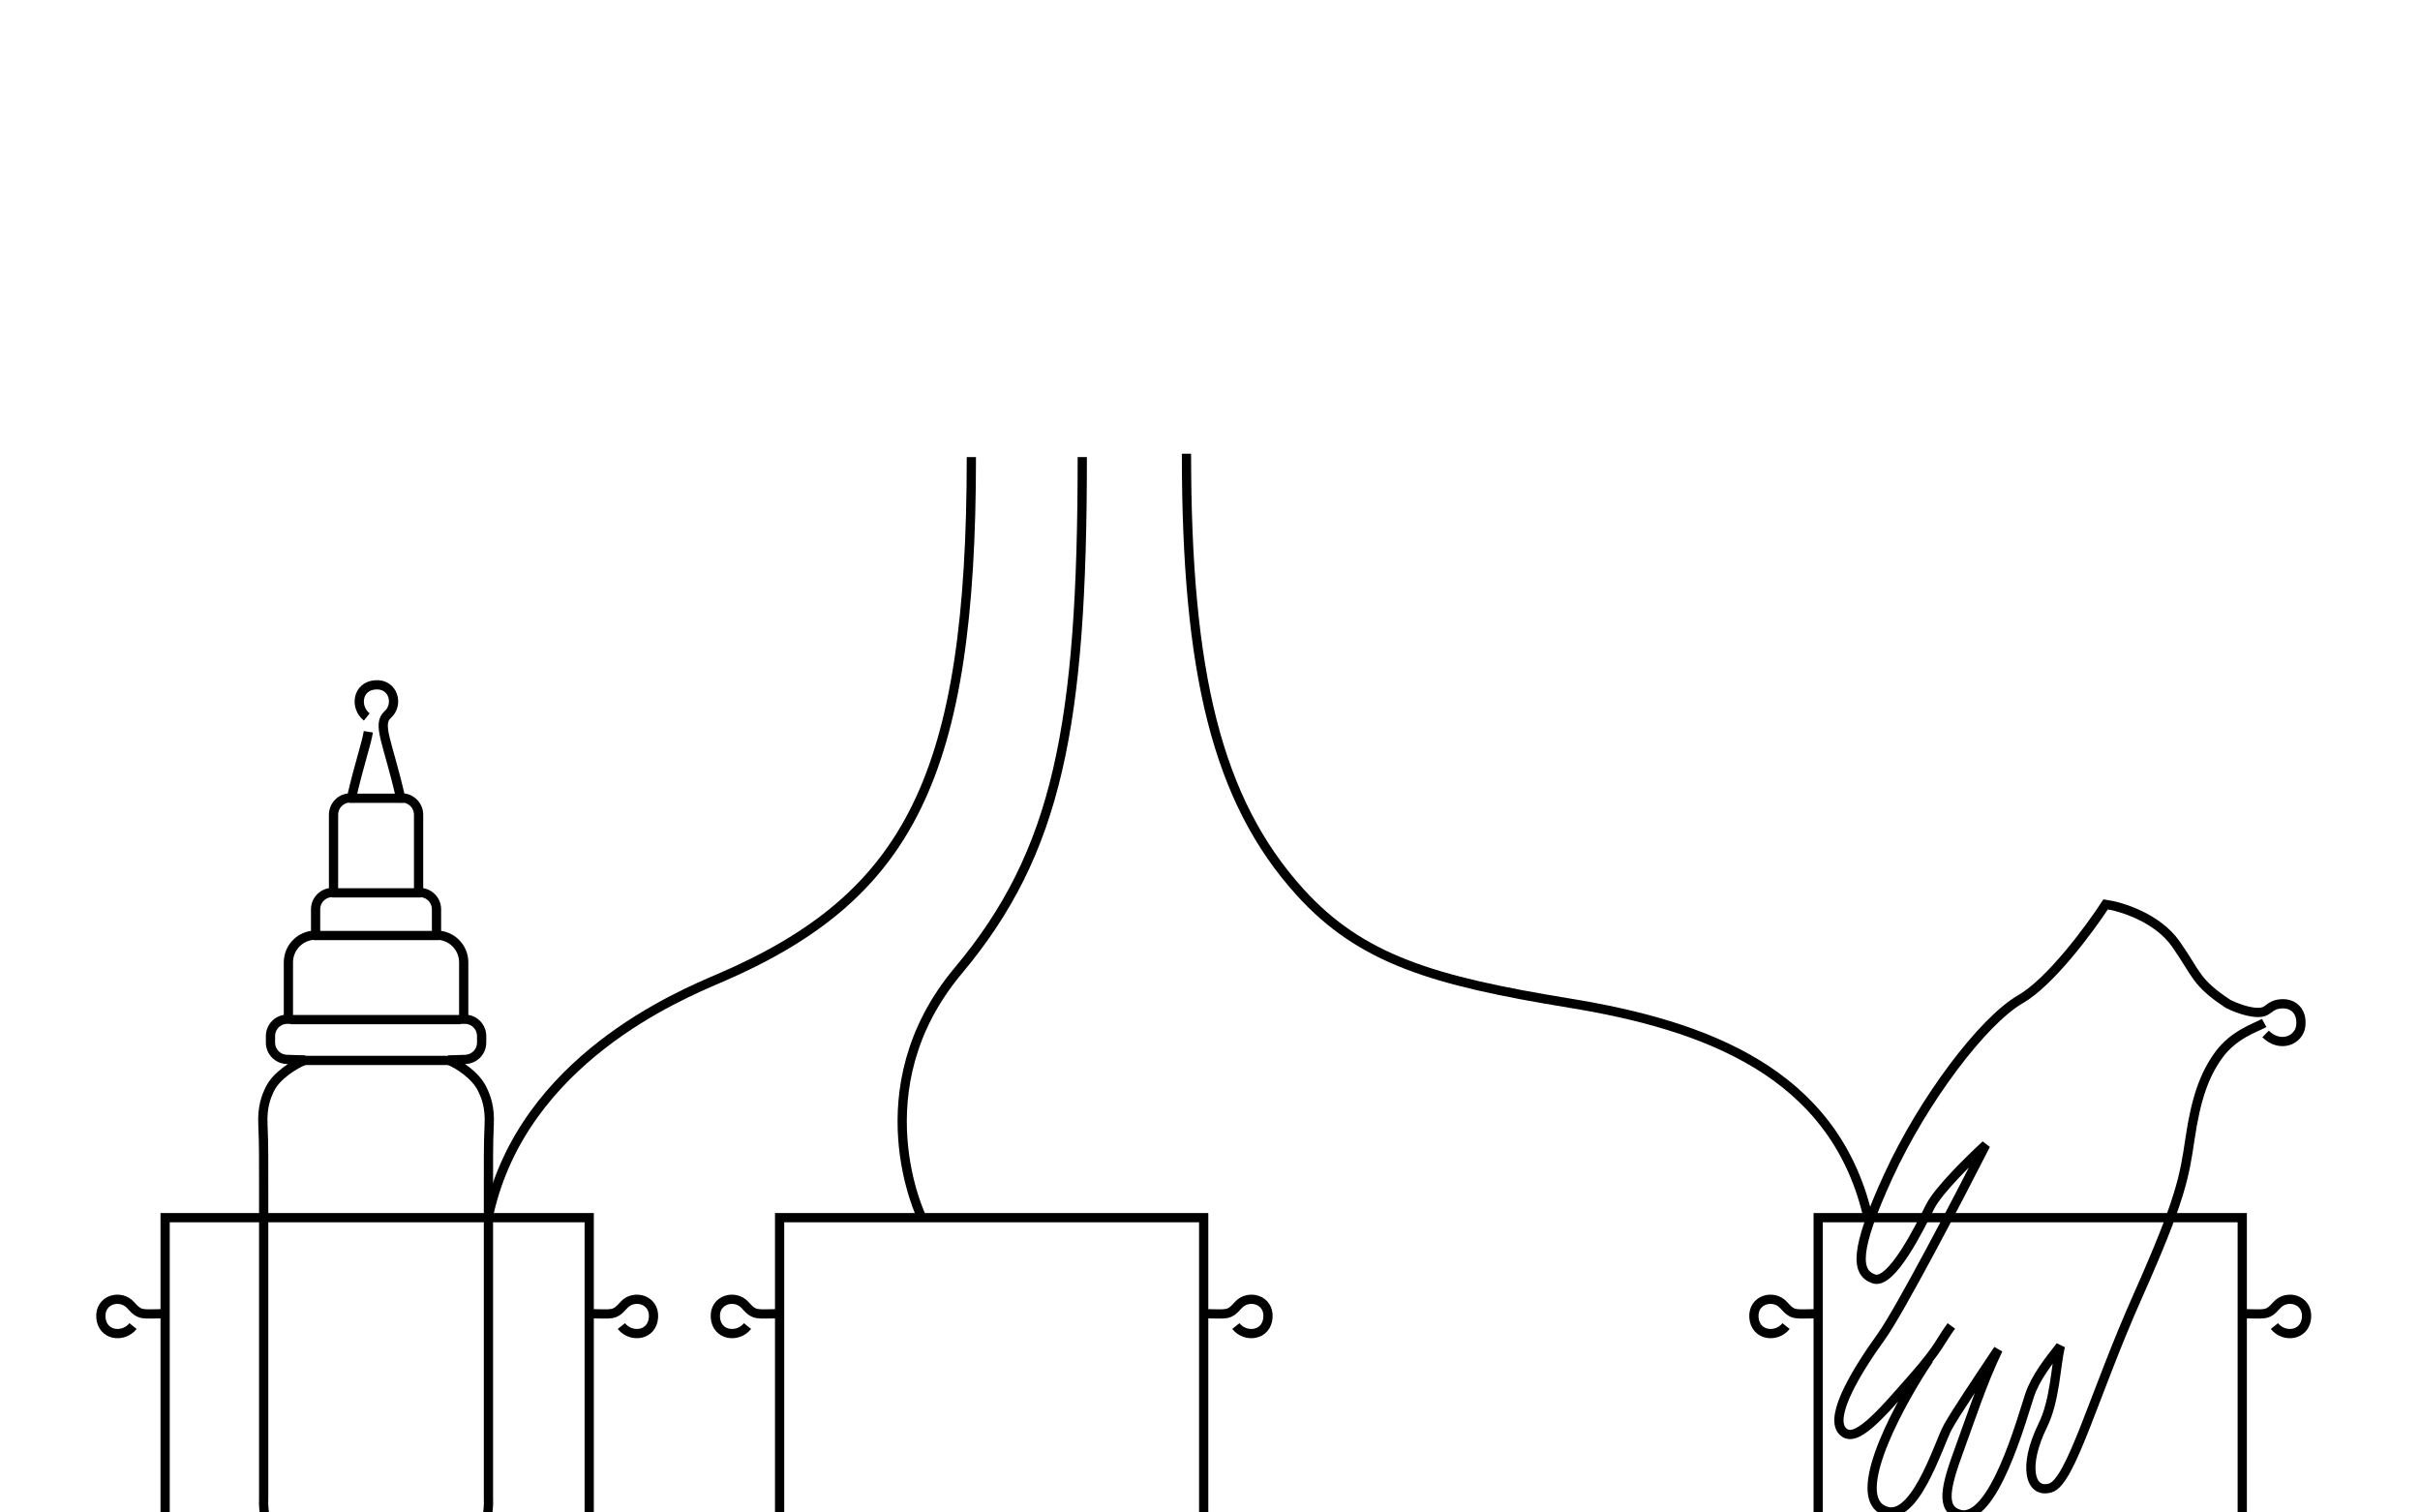 <svg width="1440" height="900" viewBox="0 0 1440 900" fill="none" xmlns="http://www.w3.org/2000/svg">
<rect x="0" y="0" width="1440" height="900" fill="#808080" stroke="none"/>
<g clip-path="url(#clip0_154:17)">
<rect width="1440" height="900" fill="white"/>
<path d="M98.256 901.137V724.57H350.601V901.137" stroke="black" stroke-width="5.5"/>
<path d="M369.729 789.078C375.615 796.435 388.121 794.733 388.857 783.928C389.593 773.124 377.086 769.95 371.2 776.571C365.315 783.193 364.579 781.721 350.601 781.721" stroke="black" stroke-width="5.5"/>
<path d="M79.159 789.078C73.274 796.435 60.767 794.733 60.031 783.928C59.295 773.124 71.802 769.95 77.688 776.571C83.573 783.193 84.309 781.721 98.287 781.721" stroke="black" stroke-width="5.5"/>
<path d="M463.899 901.138V724.57H716.244V901.138" stroke="black" stroke-width="5.5"/>
<path d="M735.372 789.078C741.258 796.435 753.764 794.733 754.5 783.928C755.236 773.124 742.729 769.95 736.843 776.571C730.958 783.193 730.222 781.721 716.244 781.721" stroke="black" stroke-width="5.5"/>
<path d="M444.802 789.078C438.916 796.435 426.409 794.733 425.674 783.928C424.938 773.124 437.445 769.95 443.33 776.571C449.216 783.193 449.952 781.721 463.93 781.721" stroke="black" stroke-width="5.5"/>
<path d="M1081.89 901.138V724.57H1334.23V901.138" stroke="black" stroke-width="5.5"/>
<path d="M1353.36 789.078C1359.24 796.435 1371.75 794.733 1372.49 783.928C1373.22 773.124 1360.72 769.95 1354.83 776.571C1348.95 783.193 1348.21 781.721 1334.23 781.721" stroke="black" stroke-width="5.5"/>
<path d="M1062.79 789.078C1056.9 796.435 1044.4 794.733 1043.66 783.928C1042.93 773.124 1055.43 769.95 1061.32 776.571C1067.2 783.193 1067.94 781.721 1081.92 781.721" stroke="black" stroke-width="5.5"/>
<path d="M578 272C578 462 541.052 533.653 427.793 582.211C404.17 592.339 311.593 630.77 291 722" stroke="black" stroke-width="5.5"/>
<path d="M548.5 724.5C548.5 724.5 511.122 648.104 570.219 577.557C629.316 507.01 644 432 644 272" stroke="black" stroke-width="5.5"/>
<path d="M218.239 426.643C210.882 420.757 212.585 408.25 223.389 407.514C234.194 406.779 237.367 419.286 230.746 425.171C224.125 431.057 230.746 441.326 238.407 474.8H239.075C244.598 474.8 249.075 479.277 249.075 484.8V531.081H249.742C255.265 531.081 259.742 535.558 259.742 541.081V556.462V556.462C268.681 556.462 275.928 563.709 275.928 572.648V606.49H276.595C282.118 606.49 286.595 610.967 286.595 616.49V620.396C286.595 625.775 282.341 630.19 276.966 630.389L266.732 630.768C273.353 633.466 283.138 640.111 286.963 648.057C289.174 652.648 291.623 658.638 291.088 669.392C290.553 680.147 290.642 693.264 290.642 706.913C290.642 727.218 290.642 837.99 290.642 890.838C291.132 900.279 288.876 918.206 275.928 923.208C269.395 925.733 259.165 926.24 249.075 925.856M249.075 925.856C239.166 925.479 229.393 926.448 223.389 925.416L249.075 925.856Z" stroke="black" stroke-width="5.5"/>
<path d="M198.465 925.856C188.375 926.24 178.145 925.733 171.612 923.208C158.663 918.206 156.407 900.279 156.898 890.838C156.898 837.99 156.898 727.218 156.898 706.913C156.898 693.264 156.986 680.147 156.452 669.392C155.917 658.638 158.366 652.648 160.576 648.057C164.402 640.111 174.922 633.466 181.544 630.768L170.587 630.377C165.207 630.185 160.944 625.767 160.944 620.383V616.49C160.944 610.967 165.421 606.49 170.944 606.49H171.612V572.648C171.612 563.709 178.858 556.462 187.797 556.462V556.462V541.081C187.797 535.558 192.274 531.081 197.797 531.081H198.465V484.8C198.465 479.277 202.942 474.8 208.465 474.8H209.132C213.75 454.623 217.99 442.877 219.18 435.44M198.465 925.856C208.373 925.479 218.146 926.448 224.15 925.416L198.465 925.856Z" stroke="black" stroke-width="5.5"/>
<path d="M177.04 631H272.164M173 606.717H274M186.589 556.679H261.145M197.607 531.292H250.495M207.891 475H240.211" stroke="black" stroke-width="5.5"/>
<path d="M1161.13 789C1154.32 798.208 1154.38 801.544 1138.55 819.566C1118.76 842.093 1103.45 860.301 1096.05 851.179C1088.65 842.057 1105.36 814.892 1119.27 795.601C1130.41 780.169 1165.48 712.918 1181.62 681.221C1172.61 689.448 1153.37 708.311 1148.54 717.943C1142.5 729.984 1125.48 764.717 1114.99 760.998C1104.49 757.278 1102.96 744.919 1123.7 699.688C1144.44 654.456 1180 607.388 1202.25 594.594C1220.05 584.359 1243.47 552.682 1252.96 538.123C1262.32 539.472 1283.8 546.099 1294.77 561.805C1307.45 579.946 1306.27 584.419 1325.77 597.33C1325.77 597.33 1335.66 602.461 1343.72 602.461C1350.42 602.461 1349.68 597.877 1357.41 597.33C1365.13 596.783 1370.13 602.38 1369.02 610.666C1367.91 618.951 1356.89 623.847 1348.1 615.254M1147.78 808.92C1132.06 832.199 1101.63 886.62 1119.39 897.854C1138.55 909.966 1153.48 859.125 1159.13 849.015C1163.64 840.926 1176.65 821.469 1189 803C1179.66 822.142 1172.21 845.261 1165.83 862.615C1157.85 884.307 1154.5 897.854 1165.94 901.067C1186.08 906.729 1203.06 844.201 1207.63 830.46C1211.28 819.467 1219.51 809.333 1226 801C1223.13 813.276 1222.94 833.105 1215.48 848.309C1203.64 872.445 1207.81 889.04 1220.07 885.385C1232.34 881.73 1245.84 830.119 1271.85 771.687C1297.85 713.256 1299.75 700.472 1303.17 677.462C1306.59 654.451 1311.39 639.86 1320.35 627.63C1329.32 615.4 1342.27 611.504 1347.29 608.726" stroke="black" stroke-width="5.5"/>
<path d="M706 270C706 400 724 476 773.458 530.71C809.874 570.994 853.015 583.683 934.046 596.926C1015.08 610.169 1090.37 638.127 1111 722" stroke="black" stroke-width="5.5"/>
</g>
<defs>
<clipPath id="clip0_154:17">
<rect width="1440" height="900" fill="white"/>
</clipPath>
</defs>
</svg>
